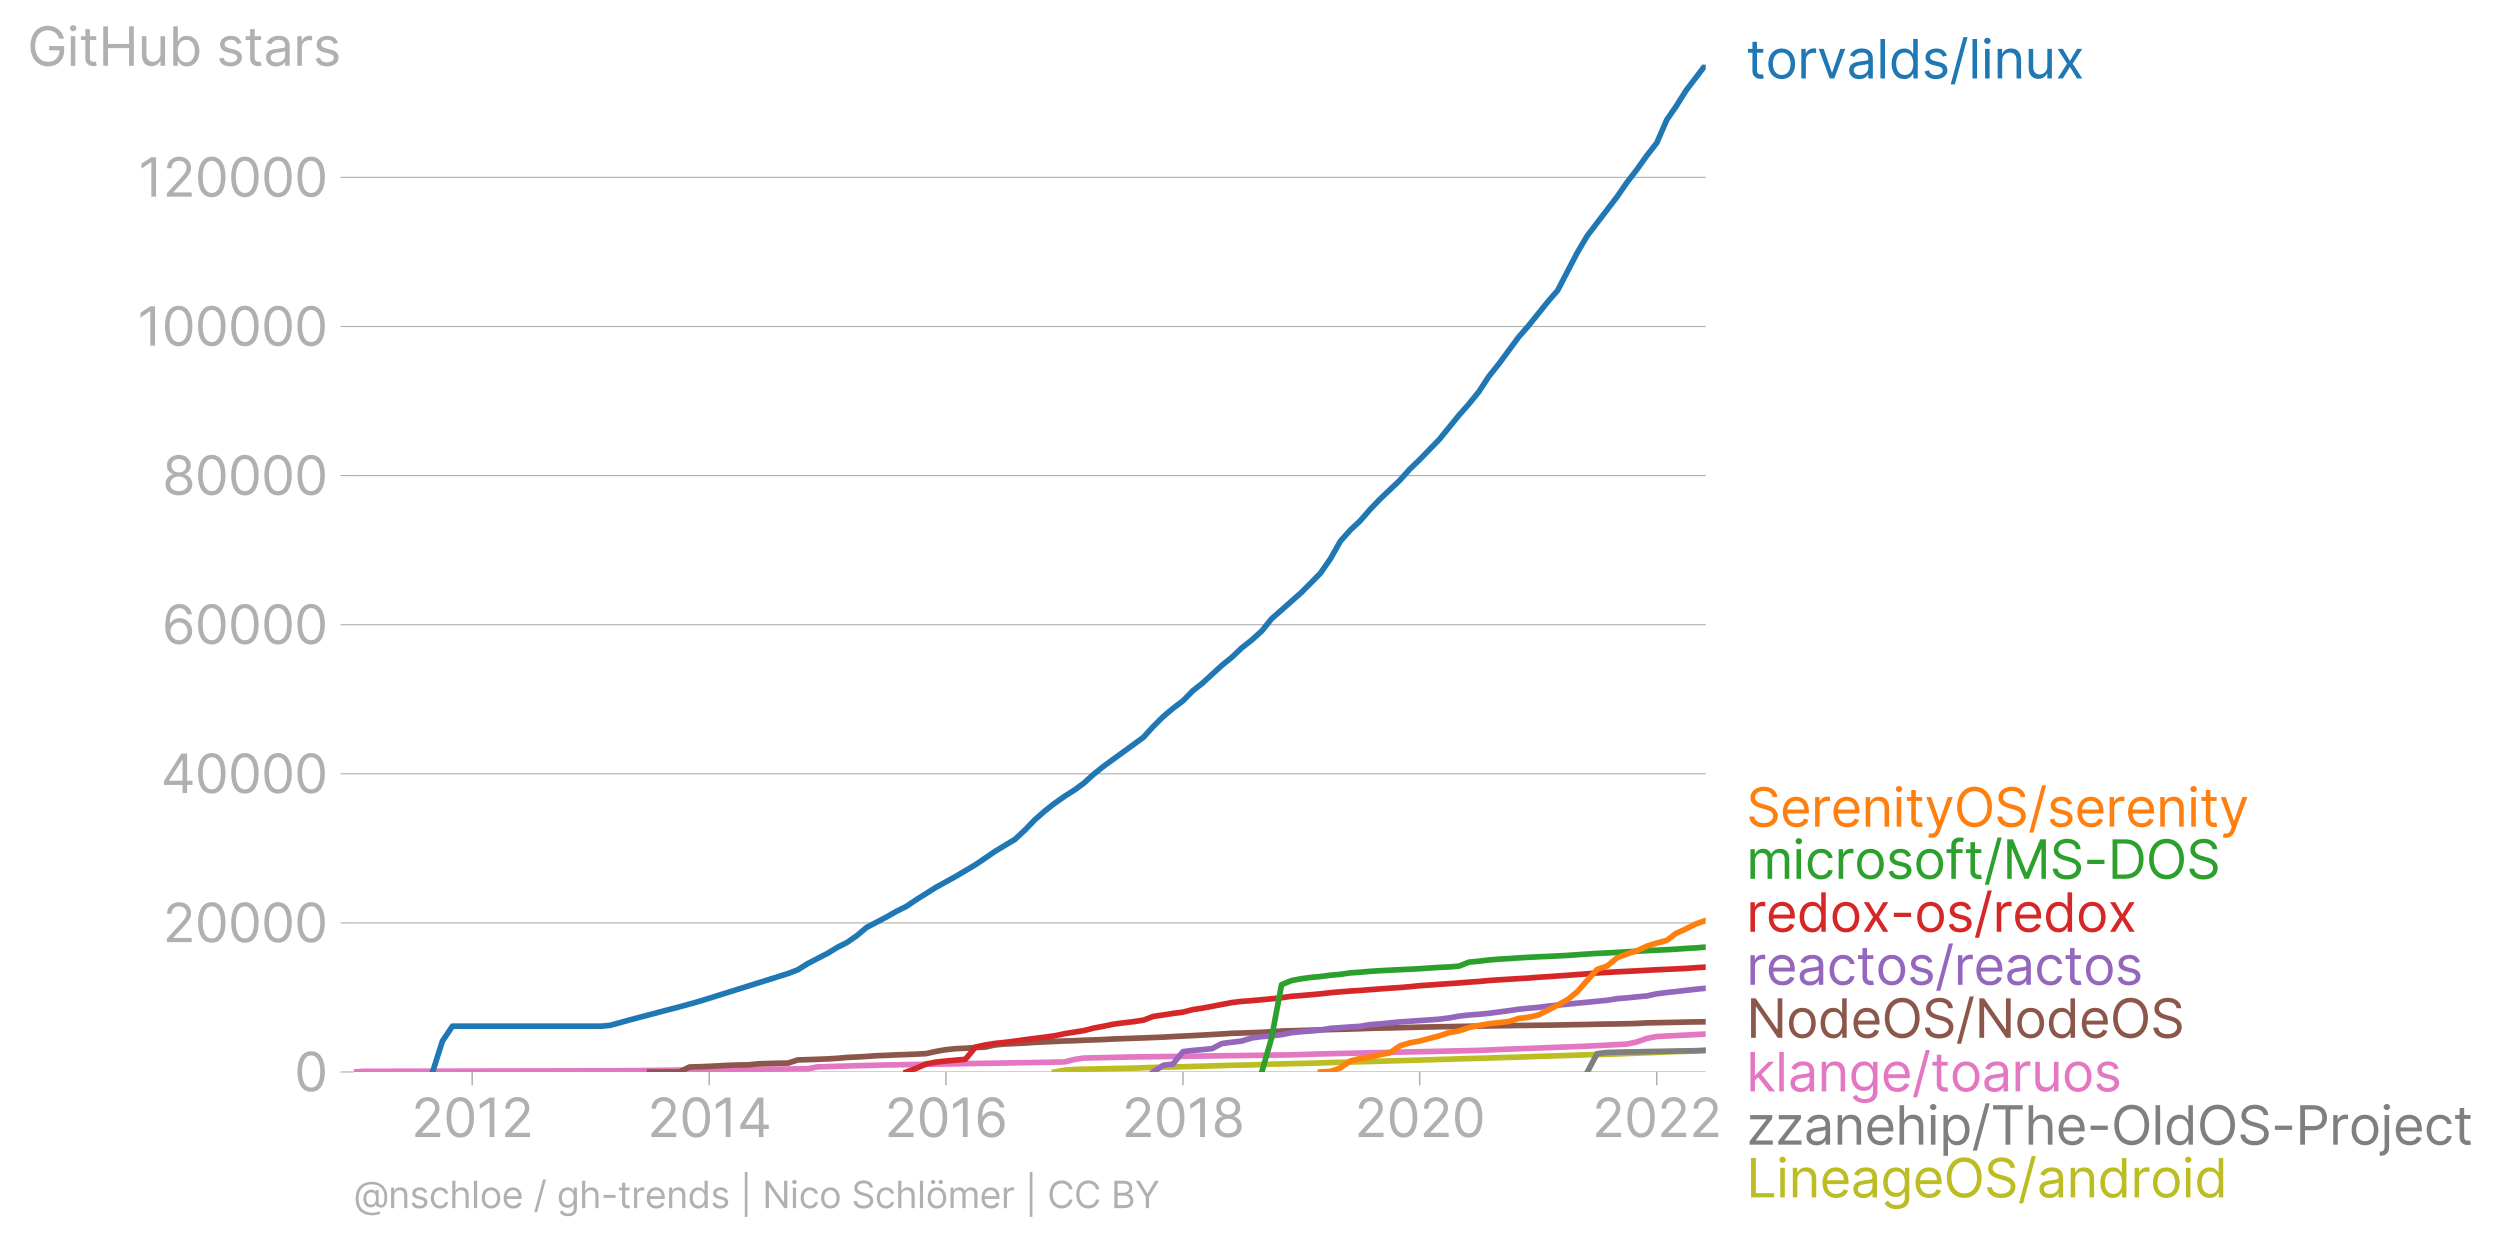<svg xmlns:xlink="http://www.w3.org/1999/xlink" width="880.549" height="438.153" viewBox="0 0 660.411 328.615" xmlns="http://www.w3.org/2000/svg"><defs><style>*{stroke-linejoin:round;stroke-linecap:butt}</style></defs><g id="figure_1"><path d="M0 328.615h660.411V0H0v328.615z" style="fill:none" id="patch_1"/><g id="axes_1"><path d="M93.468 283.183h357.12V17.07H93.468v266.112z" style="fill:none" id="patch_2"/><g id="matplotlib.axis_1"><g id="xtick_1"><g id="line2d_1"><defs><path id="m8c162dd8e7" d="M0 0v3.5" style="stroke:#b0b0b0;stroke-width:.4"/></defs><use xlink:href="#m8c162dd8e7" x="124.735" y="283.183" style="fill:#b0b0b0;stroke:#b0b0b0;stroke-width:.4"/></g><g style="fill:#b0b0b0" transform="matrix(.14 0 0 -.14 108.636 300.365)" id="text_1"><defs><path id="Inter-Regular-32" d="M482 0h2936v500H1255v36l1045 1119c800 856 1036 1256 1036 1772 0 718-581 1291-1400 1291-815 0-1436-554-1436-1373h536c0 530 344 882 882 882 505 0 891-309 891-800 0-429-252-747-791-1336L482 409V0z" transform="scale(.016)"/><path id="Inter-Regular-30" d="M2000-64c1027 0 1618 871 1618 2391 0 1509-600 2391-1618 2391S382 3836 382 2327C382 807 973-64 2000-64zm0 500c-677 0-1073 680-1073 1891 0 1209 400 1900 1073 1900s1073-691 1073-1900c0-1211-396-1891-1073-1891z" transform="scale(.016)"/><path id="Inter-Regular-31" d="M2118 4655h-563L391 3882v-573l1136 755h28V0h563v4655z" transform="scale(.016)"/></defs><use xlink:href="#Inter-Regular-32"/><use xlink:href="#Inter-Regular-30" x="60.511"/><use xlink:href="#Inter-Regular-31" x="123.011"/><use xlink:href="#Inter-Regular-32" x="169.46"/></g></g><g id="xtick_2"><use xlink:href="#m8c162dd8e7" x="187.353" y="283.183" style="fill:#b0b0b0;stroke:#b0b0b0;stroke-width:.4" id="line2d_2"/><g style="fill:#b0b0b0" transform="matrix(.14 0 0 -.14 170.996 300.365)" id="text_2"><defs><path id="Inter-Regular-34" d="M373 955h2191V0h536v955h636v500h-636v3200h-682L373 1418V955zm2191 500H982v36l1545 2445h37V1455z" transform="scale(.016)"/></defs><use xlink:href="#Inter-Regular-32"/><use xlink:href="#Inter-Regular-30" x="60.511"/><use xlink:href="#Inter-Regular-31" x="123.011"/><use xlink:href="#Inter-Regular-34" x="169.46"/></g></g><g id="xtick_3"><use xlink:href="#m8c162dd8e7" x="249.885" y="283.183" style="fill:#b0b0b0;stroke:#b0b0b0;stroke-width:.4" id="line2d_3"/><g style="fill:#b0b0b0" transform="matrix(.14 0 0 -.14 233.657 300.365)" id="text_3"><defs><path id="Inter-Regular-36" d="M2027-64c941-11 1555 698 1555 1564 0 900-666 1545-1464 1545-479 0-891-234-1145-618h-37c3 1134 444 1791 1164 1791 491 0 786-309 891-727h555c-114 723-664 1227-1446 1227-1048 0-1691-927-1691-2573C409 425 1264-55 2027-64zm0 500c-584 0-1011 498-1009 1055 3 557 450 1054 1028 1054 570 0 990-468 990-1045 0-591-438-1064-1009-1064z" transform="scale(.016)"/></defs><use xlink:href="#Inter-Regular-32"/><use xlink:href="#Inter-Regular-30" x="60.511"/><use xlink:href="#Inter-Regular-31" x="123.011"/><use xlink:href="#Inter-Regular-36" x="169.46"/></g></g><g id="xtick_4"><use xlink:href="#m8c162dd8e7" x="312.503" y="283.183" style="fill:#b0b0b0;stroke:#b0b0b0;stroke-width:.4" id="line2d_4"/><g style="fill:#b0b0b0" transform="matrix(.14 0 0 -.14 296.324 300.365)" id="text_4"><defs><path id="Inter-Regular-38" d="M1973-64c929 0 1577 544 1582 1300-5 589-398 1089-900 1182v27c436 114 722 541 727 1037-5 709-600 1236-1409 1236-818 0-1414-527-1409-1236-5-496 282-923 727-1037v-27c-511-93-905-593-900-1182C386 480 1034-64 1973-64zm0 500c-639 0-1032 328-1027 828-5 525 429 900 1027 900 588 0 1023-375 1027-900-4-500-398-828-1027-828zm0 2209c-509 0-868 319-864 800-4 473 341 782 864 782 513 0 859-309 863-782-4-481-363-800-863-800z" transform="scale(.016)"/></defs><use xlink:href="#Inter-Regular-32"/><use xlink:href="#Inter-Regular-30" x="60.511"/><use xlink:href="#Inter-Regular-31" x="123.011"/><use xlink:href="#Inter-Regular-38" x="169.46"/></g></g><g id="xtick_5"><use xlink:href="#m8c162dd8e7" x="375.036" y="283.183" style="fill:#b0b0b0;stroke:#b0b0b0;stroke-width:.4" id="line2d_5"/><g style="fill:#b0b0b0" transform="matrix(.14 0 0 -.14 357.813 300.365)" id="text_5"><use xlink:href="#Inter-Regular-32"/><use xlink:href="#Inter-Regular-30" x="60.511"/><use xlink:href="#Inter-Regular-32" x="123.011"/><use xlink:href="#Inter-Regular-30" x="183.523"/></g></g><g id="xtick_6"><use xlink:href="#m8c162dd8e7" x="437.654" y="283.183" style="fill:#b0b0b0;stroke:#b0b0b0;stroke-width:.4" id="line2d_6"/><g style="fill:#b0b0b0" transform="matrix(.14 0 0 -.14 420.57 300.365)" id="text_6"><use xlink:href="#Inter-Regular-32"/><use xlink:href="#Inter-Regular-30" x="60.511"/><use xlink:href="#Inter-Regular-32" x="123.011"/><use xlink:href="#Inter-Regular-32" x="183.523"/></g></g></g><g id="matplotlib.axis_2"><g id="ytick_1"><path d="M93.468 283.183h357.12" clip-path="url(#p0335d04be8)" style="fill:none;stroke:#b0b0b0;stroke-width:.3;stroke-linecap:square" id="line2d_7"/><g id="line2d_8"><defs><path id="m67da076531" d="M0 0h-3.5" style="stroke:#b0b0b0;stroke-width:.3"/></defs><use xlink:href="#m67da076531" x="93.468" y="283.183" style="fill:#b0b0b0;stroke:#b0b0b0;stroke-width:.3"/></g><use xlink:href="#Inter-Regular-30" style="fill:#b0b0b0" transform="matrix(.14 0 0 -.14 77.718 288.274)" id="text_7"/></g><g id="ytick_2"><path d="M93.468 243.795h357.12" clip-path="url(#p0335d04be8)" style="fill:none;stroke:#b0b0b0;stroke-width:.3;stroke-linecap:square" id="line2d_9"/><use xlink:href="#m67da076531" x="93.468" y="243.795" style="fill:#b0b0b0;stroke:#b0b0b0;stroke-width:.3" id="line2d_10"/><g style="fill:#b0b0b0" transform="matrix(.14 0 0 -.14 42.996 248.887)" id="text_8"><use xlink:href="#Inter-Regular-32"/><use xlink:href="#Inter-Regular-30" x="60.511"/><use xlink:href="#Inter-Regular-30" x="123.011"/><use xlink:href="#Inter-Regular-30" x="185.511"/><use xlink:href="#Inter-Regular-30" x="248.011"/></g></g><g id="ytick_3"><path d="M93.468 204.408h357.12" clip-path="url(#p0335d04be8)" style="fill:none;stroke:#b0b0b0;stroke-width:.3;stroke-linecap:square" id="line2d_11"/><use xlink:href="#m67da076531" x="93.468" y="204.408" style="fill:#b0b0b0;stroke:#b0b0b0;stroke-width:.3" id="line2d_12"/><g style="fill:#b0b0b0" transform="matrix(.14 0 0 -.14 42.48 209.499)" id="text_9"><use xlink:href="#Inter-Regular-34"/><use xlink:href="#Inter-Regular-30" x="64.205"/><use xlink:href="#Inter-Regular-30" x="126.705"/><use xlink:href="#Inter-Regular-30" x="189.205"/><use xlink:href="#Inter-Regular-30" x="251.705"/></g></g><g id="ytick_4"><path d="M93.468 165.02h357.12" clip-path="url(#p0335d04be8)" style="fill:none;stroke:#b0b0b0;stroke-width:.3;stroke-linecap:square" id="line2d_13"/><use xlink:href="#m67da076531" x="93.468" y="165.02" style="fill:#b0b0b0;stroke:#b0b0b0;stroke-width:.3" id="line2d_14"/><g style="fill:#b0b0b0" transform="matrix(.14 0 0 -.14 42.738 170.111)" id="text_10"><use xlink:href="#Inter-Regular-36"/><use xlink:href="#Inter-Regular-30" x="62.358"/><use xlink:href="#Inter-Regular-30" x="124.858"/><use xlink:href="#Inter-Regular-30" x="187.358"/><use xlink:href="#Inter-Regular-30" x="249.858"/></g></g><g id="ytick_5"><path d="M93.468 125.633h357.12" clip-path="url(#p0335d04be8)" style="fill:none;stroke:#b0b0b0;stroke-width:.3;stroke-linecap:square" id="line2d_15"/><use xlink:href="#m67da076531" x="93.468" y="125.633" style="fill:#b0b0b0;stroke:#b0b0b0;stroke-width:.3" id="line2d_16"/><g style="fill:#b0b0b0" transform="matrix(.14 0 0 -.14 42.837 130.724)" id="text_11"><use xlink:href="#Inter-Regular-38"/><use xlink:href="#Inter-Regular-30" x="61.648"/><use xlink:href="#Inter-Regular-30" x="124.148"/><use xlink:href="#Inter-Regular-30" x="186.648"/><use xlink:href="#Inter-Regular-30" x="249.148"/></g></g><g id="ytick_6"><path d="M93.468 86.245h357.12" clip-path="url(#p0335d04be8)" style="fill:none;stroke:#b0b0b0;stroke-width:.3;stroke-linecap:square" id="line2d_17"/><use xlink:href="#m67da076531" x="93.468" y="86.245" style="fill:#b0b0b0;stroke:#b0b0b0;stroke-width:.3" id="line2d_18"/><g style="fill:#b0b0b0" transform="matrix(.14 0 0 -.14 36.215 91.336)" id="text_12"><use xlink:href="#Inter-Regular-31"/><use xlink:href="#Inter-Regular-30" x="46.449"/><use xlink:href="#Inter-Regular-30" x="108.949"/><use xlink:href="#Inter-Regular-30" x="171.449"/><use xlink:href="#Inter-Regular-30" x="233.949"/><use xlink:href="#Inter-Regular-30" x="296.449"/></g></g><g id="ytick_7"><path d="M93.468 46.857h357.12" clip-path="url(#p0335d04be8)" style="fill:none;stroke:#b0b0b0;stroke-width:.3;stroke-linecap:square" id="line2d_19"/><use xlink:href="#m67da076531" x="93.468" y="46.857" style="fill:#b0b0b0;stroke:#b0b0b0;stroke-width:.3" id="line2d_20"/><g style="fill:#b0b0b0" transform="matrix(.14 0 0 -.14 36.493 51.949)" id="text_13"><use xlink:href="#Inter-Regular-31"/><use xlink:href="#Inter-Regular-32" x="46.449"/><use xlink:href="#Inter-Regular-30" x="106.96"/><use xlink:href="#Inter-Regular-30" x="169.46"/><use xlink:href="#Inter-Regular-30" x="231.96"/><use xlink:href="#Inter-Regular-30" x="294.46"/></g></g><g style="fill:#b0b0b0" transform="matrix(.14 0 0 -.14 7.2 17.383)" id="text_14"><defs><path id="Inter-Regular-47" d="M3746 3200h581c-172 900-927 1518-1909 1518-1193 0-2036-918-2036-2391C382 855 1218-64 2455-64c1109 0 1900 739 1900 1891v500H2582v-500h1227c-16-836-566-1363-1354-1363-864 0-1528 654-1528 1863s664 1864 1491 1864c673 0 1130-380 1328-991z" transform="scale(.016)"/><path id="Inter-Regular-69" d="M491 0h536v3491H491V0zm273 4073c209 0 382 163 382 363s-173 364-382 364-382-164-382-364 173-363 382-363z" transform="scale(.016)"/><path id="Inter-Regular-74" d="M2009 3491h-745v836H727v-836H200v-455h527V855c0-610 491-900 946-900 200 0 327 36 400 63l-109 482c-46-9-118-27-237-27-236 0-463 72-463 527v2036h745v455z" transform="scale(.016)"/><path id="Inter-Regular-48" d="M564 0h563v2082h2482V0h564v4655h-564V2582H1127v2073H564V0z" transform="scale(.016)"/><path id="Inter-Regular-75" d="M2691 1427c0-654-500-954-900-954-445 0-764 327-764 836v2182H491V1273C491 382 964-45 1618-45c528 0 873 281 1037 636h36V0h536v3491h-536V1427z" transform="scale(.016)"/><path id="Inter-Regular-62" d="M564 0h518v536h64c118-191 345-609 1018-609 872 0 1482 700 1482 1809 0 1100-610 1800-1491 1800-682 0-891-418-1009-600h-46v1719H564V0zm527 1745c0 782 345 1310 1000 1310 682 0 1018-573 1018-1310 0-745-345-1336-1018-1336-645 0-1000 546-1000 1336z" transform="scale(.016)"/><path id="Inter-Regular-73" d="M2964 2709c-168 496-546 827-1237 827-736 0-1281-418-1281-1009 0-482 286-804 927-954l582-137c352-81 518-250 518-491 0-300-318-545-818-545-439 0-714 189-809 564L336 836C461 243 950-73 1664-73c811 0 1363 443 1363 1046 0 486-304 793-927 945l-518 127c-414 103-600 241-600 510 0 300 318 518 745 518 469 0 662-259 755-500l482 136z" transform="scale(.016)"/><path id="Inter-Regular-61" d="M1518-82c609 0 928 327 1037 555h27V0h536v2300c0 1109-845 1236-1291 1236-527 0-1127-181-1400-818l509-182c119 255 398 528 910 528 493 0 736-262 736-709v-19c0-259-264-236-900-318-648-84-1355-227-1355-1027C327 309 855-82 1518-82zm82 482c-427 0-736 191-736 564 0 409 372 536 791 591 227 27 836 90 927 200v-491c0-437-346-864-982-864z" transform="scale(.016)"/><path id="Inter-Regular-72" d="M491 0h536v2209c0 473 373 818 882 818 143 0 291-27 327-36v545c-61 5-202 9-281 9-419 0-782-236-909-581h-37v527H491V0z" transform="scale(.016)"/></defs><use xlink:href="#Inter-Regular-47"/><use xlink:href="#Inter-Regular-69" x="74.29"/><use xlink:href="#Inter-Regular-74" x="98.011"/><use xlink:href="#Inter-Regular-48" x="134.375"/><use xlink:href="#Inter-Regular-75" x="208.381"/><use xlink:href="#Inter-Regular-62" x="266.477"/><use xlink:href="#Inter-Regular-20" x="328.551"/><use xlink:href="#Inter-Regular-73" x="356.676"/><use xlink:href="#Inter-Regular-74" x="408.949"/><use xlink:href="#Inter-Regular-61" x="445.313"/><use xlink:href="#Inter-Regular-72" x="501.705"/><use xlink:href="#Inter-Regular-73" x="538.921"/></g></g><path d="m278.581 283.183 2.656-.479 2.655-.181 2.399-.09 2.655-.046 2.57-.053 2.656-.063 2.57-.053 2.655-.056 2.656-.098 2.57-.089 2.655-.069 2.57-.053 2.655-.067 2.656-.069 2.398-.07 2.656-.077 2.57-.085 2.655-.075 2.57-.051 2.655-.06 2.656-.1 2.57-.094 2.655-.061 2.57-.069 2.655-.053 2.656-.063 2.398-.071 2.656-.103 2.57-.06 2.655-.07 2.57-.084 2.655-.063 2.656-.07 2.57-.086 2.655-.07 2.57-.074 2.656-.082 2.655-.073 2.484-.083 2.656-.069 2.57-.092 2.655-.085 2.57-.063 2.655-.077 2.656-.094 2.57-.063 2.655-.067 2.57-.095 2.655-.11 2.656-.085 2.398-.077 2.656-.076 2.57-.083 2.655-.1 2.57-.056 2.656-.077 2.655-.09 2.57-.095 2.655-.116 2.57-.096 2.656-.1 2.655-.127 2.399-.075 2.655-.078 2.57-.105 2.655-.126" clip-path="url(#p0335d04be8)" style="fill:none;stroke:#bcbd22;stroke-width:1.5;stroke-linecap:square" id="line2d_21"/><path d="m419.322 283.183 2.57-4.847 2.656-.31 2.655-.066 2.57-.071 2.655-.028 2.57-.072 2.656-.042 2.655-.05 2.399-.056 2.655-.032 2.57-.047 2.655-.104" clip-path="url(#p0335d04be8)" style="fill:none;stroke:#7f7f7f;stroke-width:1.5;stroke-linecap:square" id="line2d_22"/><path d="m93.468 283.183 2.656-.174 67.672-.143 26.212-.304 23.386-.222 2.57-.504 10.364-.316 7.796-.194 41.888-.694 5.225-.106 2.655-.67 2.399-.356 13.106-.288 41.717-.551 7.71-.254 10.45-.232 10.536-.247 7.881-.16 12.935-.297 5.31-.22 23.386-.894 10.45-.552 2.656-.567 2.57-.927 2.656-.497 12.934-.661h0" clip-path="url(#p0335d04be8)" style="fill:none;stroke:#e377c2;stroke-width:1.5;stroke-linecap:square" id="line2d_23"/><g style="fill:#1f77b4" transform="matrix(.14 0 0 -.14 461.302 20.73)" id="text_15"><defs><path id="Inter-Regular-6f" d="M1909-73c946 0 1582 718 1582 1800 0 1091-636 1809-1582 1809-945 0-1582-718-1582-1809C327 645 964-73 1909-73zm0 482c-718 0-1045 618-1045 1318s327 1328 1045 1328 1046-628 1046-1328S2627 409 1909 409z" transform="scale(.016)"/><path id="Inter-Regular-76" d="M3346 3491h-582L1800 709h-36L800 3491H218L1509 0h546l1291 3491z" transform="scale(.016)"/><path id="Inter-Regular-6c" d="M1027 4655H491V0h536v4655z" transform="scale(.016)"/><path id="Inter-Regular-64" d="M1809-73c673 0 900 418 1018 609h64V0h518v4655h-536V2936h-46c-118 182-327 600-1009 600-882 0-1491-700-1491-1800C327 627 936-73 1809-73zm73 482c-673 0-1018 591-1018 1336 0 737 336 1310 1018 1310 654 0 1000-528 1000-1310 0-790-355-1336-1000-1336z" transform="scale(.016)"/><path id="Inter-Regular-2f" d="M2136 4873h-490L146-700h490l1500 5573z" transform="scale(.016)"/><path id="Inter-Regular-6e" d="M1027 2100c0 609 378 955 891 955 498 0 800-325 800-873V0h537v2218c0 891-475 1318-1182 1318-527 0-855-236-1018-591h-46v546H491V0h536v2100z" transform="scale(.016)"/><path id="Inter-Regular-78" d="M891 3491H273l1109-1746L273 0h618l836 1355L2564 0h618L2055 1745l1127 1746h-618l-837-1427-836 1427z" transform="scale(.016)"/></defs><use xlink:href="#Inter-Regular-74"/><use xlink:href="#Inter-Regular-6f" x="36.364"/><use xlink:href="#Inter-Regular-72" x="96.023"/><use xlink:href="#Inter-Regular-76" x="133.239"/><use xlink:href="#Inter-Regular-61" x="188.92"/><use xlink:href="#Inter-Regular-6c" x="245.313"/><use xlink:href="#Inter-Regular-64" x="269.034"/><use xlink:href="#Inter-Regular-73" x="331.108"/><use xlink:href="#Inter-Regular-2f" x="383.381"/><use xlink:href="#Inter-Regular-6c" x="419.034"/><use xlink:href="#Inter-Regular-69" x="442.756"/><use xlink:href="#Inter-Regular-6e" x="466.477"/><use xlink:href="#Inter-Regular-75" x="525"/><use xlink:href="#Inter-Regular-78" x="583.097"/></g><g style="fill:#ff7f0e" transform="matrix(.14 0 0 -.14 461.302 218.384)" id="text_16"><defs><path id="Inter-Regular-53" d="M3109 3491h546c-25 702-673 1227-1573 1227-891 0-1591-518-1591-1300 0-627 455-1000 1182-1209l573-164c490-136 927-309 927-772 0-509-491-846-1137-846-554 0-1045 246-1090 773H364C418 436 1036-82 2036-82c1073 0 1682 591 1682 1346 0 872-827 1154-1309 1281l-473 128c-345 91-900 272-900 772 0 446 410 773 1028 773 563 0 991-268 1045-727z" transform="scale(.016)"/><path id="Inter-Regular-65" d="M1955-73c709 0 1227 355 1391 882l-519 146c-136-364-452-546-872-546-630 0-1064 407-1089 1155h2534v227c0 1300-773 1745-1500 1745-945 0-1573-745-1573-1818S946-73 1955-73zM866 2027c36 543 420 1028 1034 1028 582 0 955-437 955-1028H866z" transform="scale(.016)"/><path id="Inter-Regular-79" d="M836-1309c485 0 825 257 1028 800l1482 4000h-582L1800 709h-36L800 3491H218L1509-18l-100-273c-195-532-436-582-827-482l-136-472c54-28 209-64 390-64z" transform="scale(.016)"/><path id="Inter-Regular-4f" d="M4491 2327c0 1473-864 2391-2055 2391-1190 0-2054-918-2054-2391C382 855 1246-64 2436-64c1191 0 2055 919 2055 2391zm-545 0c0-1209-664-1863-1510-1863-845 0-1509 654-1509 1863s664 1864 1509 1864c846 0 1510-655 1510-1864z" transform="scale(.016)"/></defs><use xlink:href="#Inter-Regular-53"/><use xlink:href="#Inter-Regular-65" x="63.778"/><use xlink:href="#Inter-Regular-72" x="122.017"/><use xlink:href="#Inter-Regular-65" x="159.233"/><use xlink:href="#Inter-Regular-6e" x="217.472"/><use xlink:href="#Inter-Regular-69" x="275.994"/><use xlink:href="#Inter-Regular-74" x="299.716"/><use xlink:href="#Inter-Regular-79" x="336.08"/><use xlink:href="#Inter-Regular-4f" x="391.761"/><use xlink:href="#Inter-Regular-53" x="467.898"/><use xlink:href="#Inter-Regular-2f" x="531.676"/><use xlink:href="#Inter-Regular-73" x="567.33"/><use xlink:href="#Inter-Regular-65" x="619.602"/><use xlink:href="#Inter-Regular-72" x="677.841"/><use xlink:href="#Inter-Regular-65" x="715.057"/><use xlink:href="#Inter-Regular-6e" x="773.296"/><use xlink:href="#Inter-Regular-69" x="831.818"/><use xlink:href="#Inter-Regular-74" x="855.54"/><use xlink:href="#Inter-Regular-79" x="891.904"/></g><g style="fill:#2ca02c" transform="matrix(.14 0 0 -.14 461.302 232.146)" id="text_17"><defs><path id="Inter-Regular-6d" d="M491 0h536v2182c0 511 373 873 791 873 407 0 691-266 691-664V0h546v2273c0 450 281 782 772 782 382 0 709-203 709-719V0h537v2336c0 821-441 1200-1064 1200-500 0-866-229-1045-591h-37c-172 373-477 591-936 591-455 0-791-218-936-591h-46v546H491V0z" transform="scale(.016)"/><path id="Inter-Regular-63" d="M1909-73c773 0 1282 473 1373 1091h-536c-100-382-419-609-837-609-636 0-1045 527-1045 1336 0 791 418 1310 1045 1310 473 0 755-291 837-610h536c-91 655-646 1091-1382 1091-945 0-1573-745-1573-1809C327 682 927-73 1909-73z" transform="scale(.016)"/><path id="Inter-Regular-66" d="M2046 3491h-782v354c0 346 145 528 500 528 154 0 245-37 300-55l154 464c-82 36-245 91-509 91-500 0-982-300-982-900v-482H164v-455h563V0h537v3036h782v455z" transform="scale(.016)"/><path id="Inter-Regular-4d" d="M564 4655V0h527v3536h45L2591 0h509l1455 3536h45V0h527v4655h-672L2873 791h-55L1236 4655H564z" transform="scale(.016)"/><path id="Inter-Regular-2d" d="M2491 2245H455v-500h2036v500z" transform="scale(.016)"/><path id="Inter-Regular-44" d="M2000 0c1418 0 2218 882 2218 2336 0 1446-800 2319-2154 2319H564V0h1436zm-873 500v3655h900c1091 0 1646-691 1646-1819 0-1136-555-1836-1709-1836h-837z" transform="scale(.016)"/></defs><use xlink:href="#Inter-Regular-6d"/><use xlink:href="#Inter-Regular-69" x="86.932"/><use xlink:href="#Inter-Regular-63" x="110.653"/><use xlink:href="#Inter-Regular-72" x="166.477"/><use xlink:href="#Inter-Regular-6f" x="203.693"/><use xlink:href="#Inter-Regular-73" x="263.352"/><use xlink:href="#Inter-Regular-6f" x="315.625"/><use xlink:href="#Inter-Regular-66" x="375.284"/><use xlink:href="#Inter-Regular-74" x="411.364"/><use xlink:href="#Inter-Regular-2f" x="447.727"/><use xlink:href="#Inter-Regular-4d" x="483.381"/><use xlink:href="#Inter-Regular-53" x="572.301"/><use xlink:href="#Inter-Regular-2d" x="636.08"/><use xlink:href="#Inter-Regular-44" x="682.102"/><use xlink:href="#Inter-Regular-4f" x="753.977"/><use xlink:href="#Inter-Regular-53" x="830.114"/></g><g style="fill:#d62728" transform="matrix(.14 0 0 -.14 461.302 246.146)" id="text_18"><use xlink:href="#Inter-Regular-72"/><use xlink:href="#Inter-Regular-65" x="37.216"/><use xlink:href="#Inter-Regular-64" x="95.455"/><use xlink:href="#Inter-Regular-6f" x="157.528"/><use xlink:href="#Inter-Regular-78" x="217.188"/><use xlink:href="#Inter-Regular-2d" x="271.165"/><use xlink:href="#Inter-Regular-6f" x="317.188"/><use xlink:href="#Inter-Regular-73" x="376.847"/><use xlink:href="#Inter-Regular-2f" x="429.119"/><use xlink:href="#Inter-Regular-72" x="464.773"/><use xlink:href="#Inter-Regular-65" x="501.989"/><use xlink:href="#Inter-Regular-64" x="560.227"/><use xlink:href="#Inter-Regular-6f" x="622.301"/><use xlink:href="#Inter-Regular-78" x="681.96"/></g><g style="fill:#9467bd" transform="matrix(.14 0 0 -.14 461.302 260.146)" id="text_19"><use xlink:href="#Inter-Regular-72"/><use xlink:href="#Inter-Regular-65" x="37.216"/><use xlink:href="#Inter-Regular-61" x="95.455"/><use xlink:href="#Inter-Regular-63" x="151.847"/><use xlink:href="#Inter-Regular-74" x="207.67"/><use xlink:href="#Inter-Regular-6f" x="244.034"/><use xlink:href="#Inter-Regular-73" x="303.693"/><use xlink:href="#Inter-Regular-2f" x="355.966"/><use xlink:href="#Inter-Regular-72" x="391.619"/><use xlink:href="#Inter-Regular-65" x="428.835"/><use xlink:href="#Inter-Regular-61" x="487.074"/><use xlink:href="#Inter-Regular-63" x="543.466"/><use xlink:href="#Inter-Regular-74" x="599.29"/><use xlink:href="#Inter-Regular-6f" x="635.654"/><use xlink:href="#Inter-Regular-73" x="695.313"/></g><g style="fill:#8c564b" transform="matrix(.14 0 0 -.14 461.302 274.146)" id="text_20"><defs><path id="Inter-Regular-4e" d="M4255 4655h-555V991h-45L1109 4655H564V0h563v3655h46L3709 0h546v4655z" transform="scale(.016)"/></defs><use xlink:href="#Inter-Regular-4e"/><use xlink:href="#Inter-Regular-6f" x="75.284"/><use xlink:href="#Inter-Regular-64" x="134.943"/><use xlink:href="#Inter-Regular-65" x="197.017"/><use xlink:href="#Inter-Regular-4f" x="255.256"/><use xlink:href="#Inter-Regular-53" x="331.392"/><use xlink:href="#Inter-Regular-2f" x="395.171"/><use xlink:href="#Inter-Regular-4e" x="430.824"/><use xlink:href="#Inter-Regular-6f" x="506.108"/><use xlink:href="#Inter-Regular-64" x="565.767"/><use xlink:href="#Inter-Regular-65" x="627.841"/><use xlink:href="#Inter-Regular-4f" x="686.08"/><use xlink:href="#Inter-Regular-53" x="762.216"/></g><g style="fill:#e377c2" transform="matrix(.14 0 0 -.14 461.302 288.304)" id="text_21"><defs><path id="Inter-Regular-6b" d="M491 0h536v1307l375 348L2709 0h682L1807 2000l1475 1491h-664L1091 1936h-64v2719H491V0z" transform="scale(.016)"/><path id="Inter-Regular-67" d="M1900-1382c836 0 1509 382 1509 1282v3591h-518v-555h-55c-118 182-336 600-1018 600-882 0-1491-700-1491-1772C327 673 964 55 1809 55c682 0 900 400 1018 590h46V-64c0-581-409-845-973-845-634 0-857 334-1000 527L473-682c218-366 648-700 1427-700zm-18 1918c-673 0-1018 509-1018 1237 0 709 336 1282 1018 1282 654 0 1000-528 1000-1282 0-773-355-1237-1000-1237z" transform="scale(.016)"/></defs><use xlink:href="#Inter-Regular-6b"/><use xlink:href="#Inter-Regular-6c" x="54.403"/><use xlink:href="#Inter-Regular-61" x="78.125"/><use xlink:href="#Inter-Regular-6e" x="134.517"/><use xlink:href="#Inter-Regular-67" x="193.04"/><use xlink:href="#Inter-Regular-65" x="253.977"/><use xlink:href="#Inter-Regular-2f" x="312.216"/><use xlink:href="#Inter-Regular-74" x="347.869"/><use xlink:href="#Inter-Regular-6f" x="384.233"/><use xlink:href="#Inter-Regular-61" x="443.892"/><use xlink:href="#Inter-Regular-72" x="500.284"/><use xlink:href="#Inter-Regular-75" x="537.5"/><use xlink:href="#Inter-Regular-6f" x="595.597"/><use xlink:href="#Inter-Regular-73" x="655.256"/></g><g style="fill:#7f7f7f" transform="matrix(.14 0 0 -.14 461.302 302.384)" id="text_22"><defs><path id="Inter-Regular-7a" d="M391 0h2736v500H1136v36l1928 2528v427H455v-500h1918v-36L391 409V0z" transform="scale(.016)"/><path id="Inter-Regular-68" d="M1027 2100c0 609 389 955 919 955 504 0 809-319 809-873V0h536v2218c0 898-477 1318-1191 1318-550 0-864-229-1027-591h-46v1710H491V0h536v2100z" transform="scale(.016)"/><path id="Inter-Regular-70" d="M491-1309h536V536h46c118-191 345-609 1018-609 873 0 1482 700 1482 1809 0 1100-609 1800-1491 1800-682 0-891-418-1009-600h-64v555H491v-4800zm527 3054c0 782 346 1310 1000 1310 682 0 1018-573 1018-1310 0-745-345-1336-1018-1336-645 0-1000 546-1000 1336z" transform="scale(.016)"/><path id="Inter-Regular-54" d="M309 4155h1464V0h563v4155h1464v500H309v-500z" transform="scale(.016)"/><path id="Inter-Regular-50" d="M564 0h563v1700h1019c1084 0 1572 659 1572 1482s-488 1473-1582 1473H564V0zm563 2200v1955h991c757 0 1046-414 1046-973s-289-982-1037-982H1127z" transform="scale(.016)"/><path id="Inter-Regular-6a" d="M491 3491V-255c0-354-145-554-473-554H-82v-500H27c673 0 1000 409 1000 1054v3746H491zm264 582c209 0 381 163 381 363s-172 364-381 364-382-164-382-364 173-363 382-363z" transform="scale(.016)"/></defs><use xlink:href="#Inter-Regular-7a"/><use xlink:href="#Inter-Regular-7a" x="54.119"/><use xlink:href="#Inter-Regular-61" x="108.239"/><use xlink:href="#Inter-Regular-6e" x="164.631"/><use xlink:href="#Inter-Regular-65" x="223.153"/><use xlink:href="#Inter-Regular-68" x="281.392"/><use xlink:href="#Inter-Regular-69" x="340.483"/><use xlink:href="#Inter-Regular-70" x="364.205"/><use xlink:href="#Inter-Regular-2f" x="425.142"/><use xlink:href="#Inter-Regular-54" x="460.796"/><use xlink:href="#Inter-Regular-68" x="525"/><use xlink:href="#Inter-Regular-65" x="584.091"/><use xlink:href="#Inter-Regular-2d" x="642.33"/><use xlink:href="#Inter-Regular-4f" x="688.352"/><use xlink:href="#Inter-Regular-6c" x="764.489"/><use xlink:href="#Inter-Regular-64" x="788.21"/><use xlink:href="#Inter-Regular-4f" x="850.284"/><use xlink:href="#Inter-Regular-53" x="926.421"/><use xlink:href="#Inter-Regular-2d" x="990.199"/><use xlink:href="#Inter-Regular-50" x="1036.222"/><use xlink:href="#Inter-Regular-72" x="1099.716"/><use xlink:href="#Inter-Regular-6f" x="1136.932"/><use xlink:href="#Inter-Regular-6a" x="1196.591"/><use xlink:href="#Inter-Regular-65" x="1220.313"/><use xlink:href="#Inter-Regular-63" x="1278.551"/><use xlink:href="#Inter-Regular-74" x="1334.375"/></g><g style="fill:#bcbd22" transform="matrix(.14 0 0 -.14 461.302 316.304)" id="text_23"><defs><path id="Inter-Regular-4c" d="M564 0h2727v500H1127v4155H564V0z" transform="scale(.016)"/></defs><use xlink:href="#Inter-Regular-4c"/><use xlink:href="#Inter-Regular-69" x="56.25"/><use xlink:href="#Inter-Regular-6e" x="79.972"/><use xlink:href="#Inter-Regular-65" x="138.494"/><use xlink:href="#Inter-Regular-61" x="196.733"/><use xlink:href="#Inter-Regular-67" x="253.125"/><use xlink:href="#Inter-Regular-65" x="314.063"/><use xlink:href="#Inter-Regular-4f" x="372.301"/><use xlink:href="#Inter-Regular-53" x="448.438"/><use xlink:href="#Inter-Regular-2f" x="512.216"/><use xlink:href="#Inter-Regular-61" x="547.869"/><use xlink:href="#Inter-Regular-6e" x="604.261"/><use xlink:href="#Inter-Regular-64" x="662.784"/><use xlink:href="#Inter-Regular-72" x="724.858"/><use xlink:href="#Inter-Regular-6f" x="762.074"/><use xlink:href="#Inter-Regular-69" x="821.733"/><use xlink:href="#Inter-Regular-64" x="845.455"/></g><g style="fill:#b0b0b0" transform="matrix(.097 0 0 -.097 93.468 319.138)" id="text_24"><defs><path id="Inter-Regular-40" d="M3173-1227c463 0 1054 136 1336 254l-127 418c-164-54-691-236-1191-236C1636-791 809 82 809 1627c0 1518 846 2428 2273 2428 1445 0 2127-1019 2127-2037 0-1036-109-1500-573-1500-272 0-418 227-418 482v2055h-482v-255h-27c-63 200-418 373-873 327-681-72-1200-636-1200-1454 0-864 410-1528 1200-1555 519-18 791 237 900 500h28c54-391 545-527 863-527 964 0 1055 1036 1055 1918 0 1246-873 2473-2573 2473-1754 0-2800-1064-2800-2837 0-1836 1009-2872 2864-2872zM2909 582c-591 0-800 536-800 1118 0 527 300 982 818 982 546 0 837-218 837-982 0-755-246-1118-855-1118z" transform="scale(.016)"/><path id="Inter-Regular-7c" d="M1273 6155H818v-7655h455v7655z" transform="scale(.016)"/><path id="Inter-Regular-f6" d="M1909-73c946 0 1582 718 1582 1800 0 1091-636 1809-1582 1809-945 0-1582-718-1582-1809C327 645 964-73 1909-73zm0 482c-718 0-1045 618-1045 1318s327 1328 1045 1328 1046-628 1046-1328S2627 409 1909 409zm-654 3664c209 0 363 172 363 363 0 209-154 364-363 364-191 0-364-155-364-364 0-191 173-363 364-363zm1309 0c209 0 363 172 363 363 0 209-154 364-363 364-191 0-364-155-364-364 0-191 173-363 364-363z" transform="scale(.016)"/><path id="Inter-Regular-43" d="M4309 3200c-173 955-936 1518-1873 1518-1190 0-2054-918-2054-2391C382 855 1246-64 2436-64c937 0 1700 564 1873 1519h-563c-137-646-691-991-1310-991-845 0-1509 654-1509 1863s664 1864 1509 1864c619 0 1173-346 1310-991h563z" transform="scale(.016)"/><path id="Inter-Regular-42" d="M564 0h1682c1100 0 1554 536 1554 1236 0 737-509 1137-936 1164v45c400 110 754 373 754 973 0 682-454 1237-1427 1237H564V0zm563 500v1618h1146c609 0 991-409 991-882 0-409-282-736-1018-736H1127zm0 2109v1546h1064c618 0 891-328 891-737 0-491-400-809-909-809H1127z" transform="scale(.016)"/><path id="Inter-Regular-59" d="m164 4655 1682-2737V0h563v1918l1682 2737h-645L2155 2482h-55L809 4655H164z" transform="scale(.016)"/></defs><use xlink:href="#Inter-Regular-40"/><use xlink:href="#Inter-Regular-6e" x="93.608"/><use xlink:href="#Inter-Regular-73" x="152.131"/><use xlink:href="#Inter-Regular-63" x="204.403"/><use xlink:href="#Inter-Regular-68" x="260.227"/><use xlink:href="#Inter-Regular-6c" x="319.318"/><use xlink:href="#Inter-Regular-6f" x="343.04"/><use xlink:href="#Inter-Regular-65" x="402.699"/><use xlink:href="#Inter-Regular-20" x="460.938"/><use xlink:href="#Inter-Regular-2f" x="489.063"/><use xlink:href="#Inter-Regular-20" x="524.716"/><use xlink:href="#Inter-Regular-67" x="552.841"/><use xlink:href="#Inter-Regular-68" x="613.779"/><use xlink:href="#Inter-Regular-2d" x="672.869"/><use xlink:href="#Inter-Regular-74" x="718.892"/><use xlink:href="#Inter-Regular-72" x="755.256"/><use xlink:href="#Inter-Regular-65" x="792.472"/><use xlink:href="#Inter-Regular-6e" x="850.71"/><use xlink:href="#Inter-Regular-64" x="909.233"/><use xlink:href="#Inter-Regular-73" x="971.307"/><use xlink:href="#Inter-Regular-20" x="1023.58"/><use xlink:href="#Inter-Regular-7c" x="1051.705"/><use xlink:href="#Inter-Regular-20" x="1084.375"/><use xlink:href="#Inter-Regular-4e" x="1112.5"/><use xlink:href="#Inter-Regular-69" x="1187.784"/><use xlink:href="#Inter-Regular-63" x="1211.506"/><use xlink:href="#Inter-Regular-6f" x="1267.33"/><use xlink:href="#Inter-Regular-20" x="1326.989"/><use xlink:href="#Inter-Regular-53" x="1355.114"/><use xlink:href="#Inter-Regular-63" x="1418.892"/><use xlink:href="#Inter-Regular-68" x="1474.716"/><use xlink:href="#Inter-Regular-6c" x="1533.807"/><use xlink:href="#Inter-Regular-f6" x="1557.529"/><use xlink:href="#Inter-Regular-6d" x="1617.188"/><use xlink:href="#Inter-Regular-65" x="1704.12"/><use xlink:href="#Inter-Regular-72" x="1762.358"/><use xlink:href="#Inter-Regular-20" x="1799.574"/><use xlink:href="#Inter-Regular-7c" x="1827.699"/><use xlink:href="#Inter-Regular-20" x="1860.37"/><use xlink:href="#Inter-Regular-43" x="1888.495"/><use xlink:href="#Inter-Regular-43" x="1961.222"/><use xlink:href="#Inter-Regular-20" x="2033.949"/><use xlink:href="#Inter-Regular-42" x="2062.074"/><use xlink:href="#Inter-Regular-59" x="2127.131"/></g><path d="m171.591 283.183 2.656-.008h5.225l2.655-1.31 2.57-.07 2.656-.107 2.655-.134 2.399-.134 2.655-.089 2.57-.035 2.655-.264 2.57-.09 2.656-.073 2.655-.034 2.57-.833 2.656-.079 2.57-.094 2.655-.099 2.655-.163 2.399-.223 2.655-.12 2.57-.151 2.656-.19 2.57-.09 2.655-.132 2.655-.09 2.57-.109 2.656-.134 2.57-.573 2.655-.469 2.656-.268 2.484-.106 2.655-.187 2.57-.118 2.656-.58 2.57-.237 2.655-.109 2.655-.145 2.57-.168 2.656-.136 2.57-.118 2.655-.12 2.655-.075 2.399-.126 2.655-.085 2.57-.1 2.656-.142 2.57-.09 2.655-.103 2.656-.09 2.57-.103 2.655-.102 2.57-.154 2.655-.124 2.656-.136 2.398-.128 2.656-.153 2.57-.146 2.655-.175 2.57-.073 2.655-.097 2.656-.086 2.57-.166 2.655-.173 2.57-.077 2.655-.079 2.656-.077 2.398-.078 2.656-.077 2.57-.067 2.655-.073 2.57-.08 2.655-.101 2.656-.071 2.57-.04 2.655-.072 2.57-.057 2.656-.075 2.655-.053 2.484-.052 2.656-.035 2.57-.051 2.655-.053 2.57-.032 2.655-.045 2.656-.036 2.57-.041 2.655-.043 2.57-.024 2.655-.037 2.656-.028 2.398-.043 2.656-.052 2.57-.043 2.655-.04 2.57-.07 2.656-.04 2.655-.031 2.57-.047 2.655-.08 2.57-.153 2.656-.045 2.655-.05 2.399-.05 2.655-.07 2.57-.039 2.655-.023" clip-path="url(#p0335d04be8)" style="fill:none;stroke:#8c564b;stroke-width:1.5;stroke-linecap:square" id="line2d_24"/><path d="m304.622 283.183 2.656-1.767 2.57-.323 2.655-3.289 2.656-.325 2.398-.197 2.656-.285 2.57-1.341 2.655-.337 2.57-.317 2.655-.808 2.656-.354 2.57-.219 2.655-.295 2.57-.516 2.655-.276 2.656-.181 2.398-.248 2.656-.455 2.57-.177 2.655-.193 2.57-.166 2.655-.45 2.656-.192 2.57-.262 2.655-.262 2.57-.165 2.656-.183 2.655-.183 2.484-.183 2.656-.341 2.57-.473 2.655-.29 2.57-.192 2.655-.256 2.656-.347 2.57-.339 2.655-.39 2.57-.265 2.655-.23 2.656-.348 2.398-.242 2.656-.252 2.57-.278 2.655-.234 2.57-.268 2.656-.252 2.655-.427 2.57-.21 2.655-.273 2.57-.234 2.656-.57 2.655-.338 2.399-.248 2.655-.317 2.57-.292 2.655-.28" clip-path="url(#p0335d04be8)" style="fill:none;stroke:#9467bd;stroke-width:1.5;stroke-linecap:square" id="line2d_25"/><path d="m239.434 283.183 2.57-.967 2.656-1.14 2.57-.503 2.655-.29 2.656-.236 2.484-.212 2.655-3.232 2.57-.557 2.656-.424 2.57-.258 2.655-.35 2.655-.367 2.57-.336 2.656-.333 2.57-.355 2.655-.569 2.655-.421 2.399-.378 2.655-.68 2.57-.478 2.656-.554 2.57-.343 2.655-.315 2.656-.392 2.57-.982 2.655-.396 2.57-.41 2.655-.342 2.656-.678 2.398-.356 2.656-.497 2.57-.496 2.655-.5 2.57-.303 2.655-.2 2.656-.238 2.57-.242 2.655-.293 2.57-.369 2.655-.206 2.656-.227 2.398-.218 2.656-.304 2.57-.226 2.655-.213 2.57-.151 2.655-.211 2.656-.203 2.57-.185 2.655-.173 2.57-.221 2.656-.272 2.655-.171 2.484-.19 2.656-.174 2.57-.182 2.655-.222 2.57-.17 2.655-.252 2.656-.177 2.57-.16 2.655-.165 2.57-.14 2.655-.224 2.656-.158 2.398-.177 2.656-.18 2.57-.196 2.655-.191 2.57-.235 2.656-.143 2.655-.148 2.57-.128 2.655-.134 2.57-.142 2.656-.14 2.655-.124 2.399-.102 2.655-.126 2.57-.195 2.655-.156" clip-path="url(#p0335d04be8)" style="fill:none;stroke:#d62728;stroke-width:1.5;stroke-linecap:square" id="line2d_26"/><path d="m333.319 283.183 2.57-8.943 2.655-14.119 2.57-1.073 2.655-.506 2.656-.349 2.398-.224 2.656-.353 2.57-.23 2.655-.38 2.57-.185 2.655-.23 2.656-.17 2.57-.128 2.655-.14 2.57-.112 2.656-.146 2.655-.181 2.484-.164 2.656-.12 2.57-.218 2.655-1.056 2.57-.234 2.655-.323 2.656-.219 2.57-.154 2.655-.183 2.57-.157 2.655-.134 2.656-.112 2.398-.123 2.656-.13 2.57-.185 2.655-.185 2.57-.173 2.656-.108 2.655-.152 2.57-.152 2.655-.157 2.57-.14 2.656-.144 2.655-.11 2.399-.146 2.655-.195 2.57-.14 2.655-.214" clip-path="url(#p0335d04be8)" style="fill:none;stroke:#2ca02c;stroke-width:1.5;stroke-linecap:square" id="line2d_27"/><path d="m348.823 283.183 2.656-.16 2.57-.9 2.655-1.84 2.57-.677 2.655-.348 2.656-.634 2.57-.513 2.655-1.84 2.57-.779 2.656-.502 2.655-.695 2.484-.644 2.656-.888 2.57-.418 2.655-.916 2.57-.521 2.655-.467 2.656-.298 2.57-.287 2.655-.827 2.57-.296 2.655-.614 2.656-1.33 2.398-1.244 2.656-1.485 2.57-2.076 2.655-3.048 2.57-2.84 2.656-.908 2.655-2.2 2.57-.983 2.655-.85 2.57-1.202 2.656-.829 2.655-.707 2.399-1.847 2.655-1.19 2.57-1.293 2.655-.954" clip-path="url(#p0335d04be8)" style="fill:none;stroke:#ff7f0e;stroke-width:1.5;stroke-linecap:square" id="line2d_28"/><path d="m114.284 283.183 2.57-8.124 2.655-3.976h39.233l2.398-.217 5.226-1.441 7.88-2.094 5.226-1.357 5.225-1.447 23.471-7.352 2.57-.983 2.656-1.66 5.225-2.702 2.655-1.617 2.399-1.203 2.655-1.822 2.57-2.178 5.226-2.747 2.655-1.5 2.655-1.336 2.57-1.727 5.226-3.293 5.31-2.93 5.14-3.05 5.226-3.556 5.225-3.157 2.655-2.479 2.57-2.672 2.656-2.336 2.57-2.017 2.655-1.865 2.655-1.688 2.399-1.762 2.655-2.399 2.57-2.064 10.537-7.663 2.57-2.843 2.655-2.626 2.57-2.17 2.655-2.003 2.656-2.711 2.398-1.87 5.225-4.793 2.656-2.15 2.57-2.446 2.655-2.09 2.656-2.395 2.57-3.194 7.88-6.96 5.054-5.114 2.656-3.852 2.57-4.552 2.655-2.993 2.57-2.393 2.655-3.056 2.656-2.76 5.225-4.956 2.57-2.891 2.656-2.55 5.14-5.292 5.225-6.419 2.655-3.015 2.57-3.164 2.655-4.057 2.656-3.335 5.225-7.083 2.57-2.947 5.31-6.597 2.4-2.737 5.225-10.05 2.655-4.473 7.881-10.31 2.57-3.731 2.655-3.44 2.57-3.619 2.656-3.397 2.655-6.12 2.399-3.453 2.655-4.234 5.225-6.857h0" clip-path="url(#p0335d04be8)" style="fill:none;stroke:#1f77b4;stroke-width:1.5;stroke-linecap:square" id="line2d_29"/></g></g><defs><clipPath id="p0335d04be8"><path d="M93.468 17.071h357.12v266.112H93.468z"/></clipPath></defs></svg>